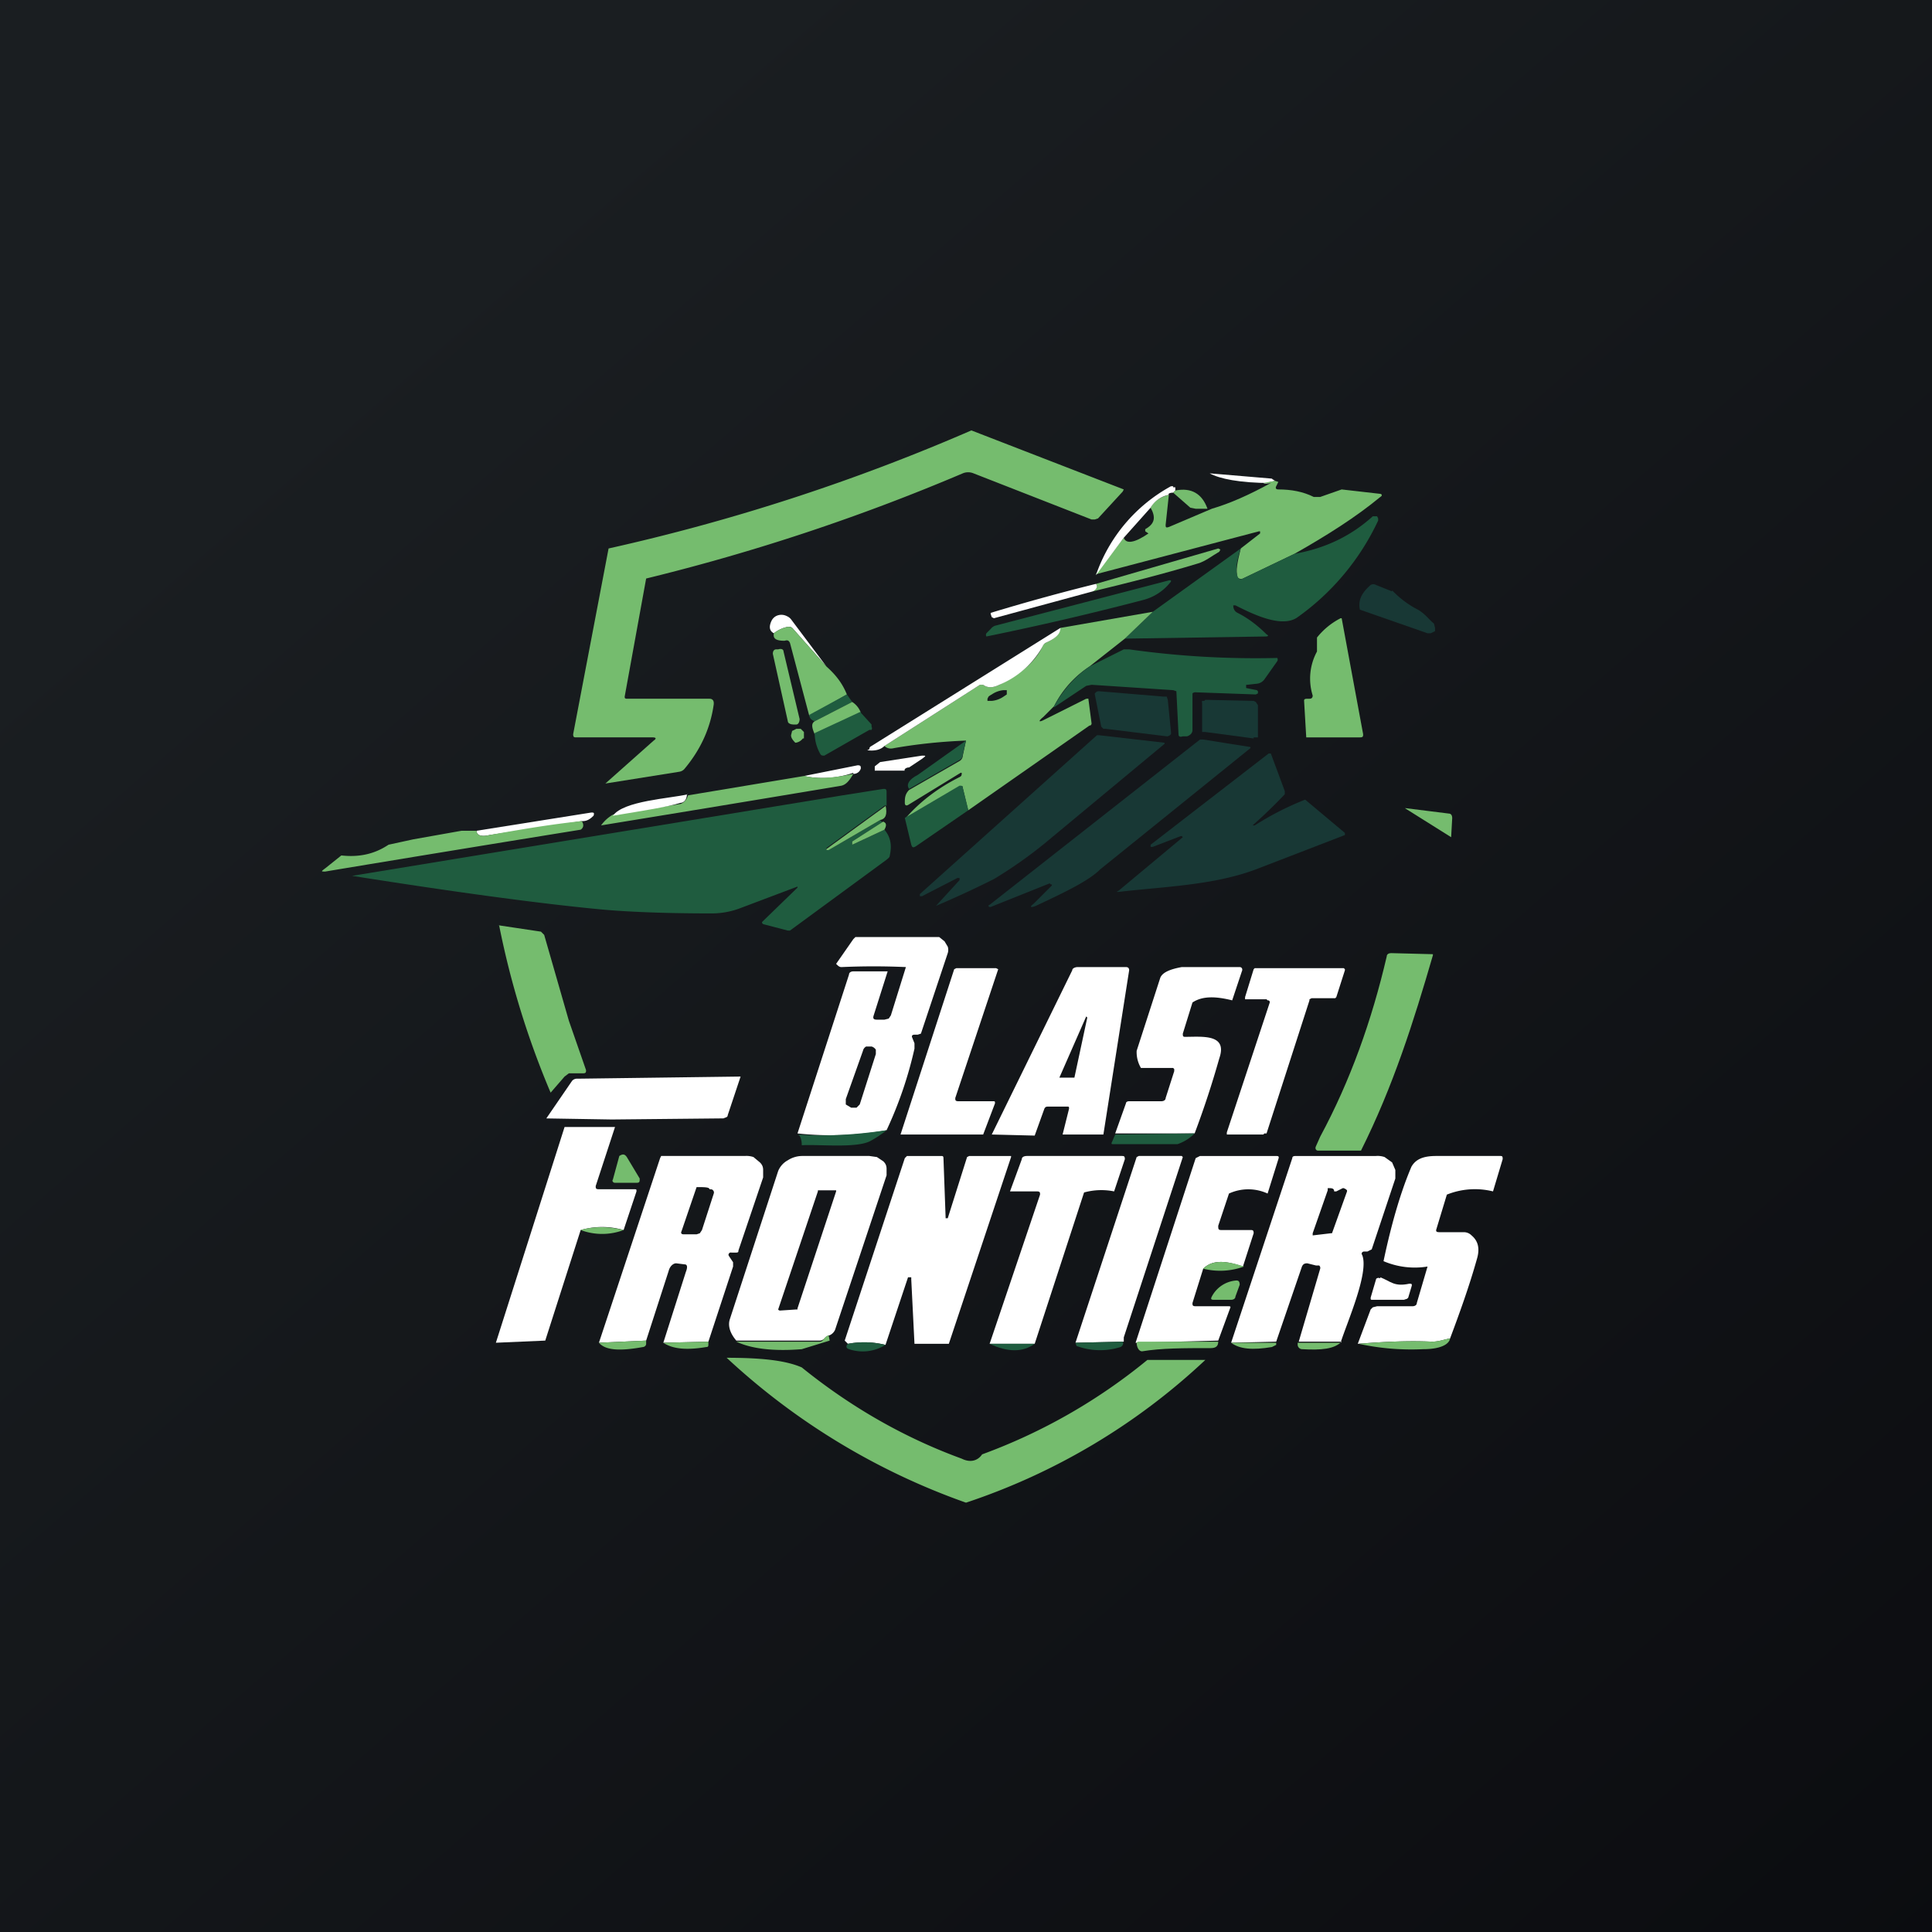 <!-- by TradingView --><svg width="18" height="18" viewBox="0 0 18 18" xmlns="http://www.w3.org/2000/svg"><rect x="0" y="0" width="18" height="18" fill="#808080" stroke="none"/><path fill="url(#au3u30l3v)" d="M0 0h18v18H0z"/><path d="m10.47 4.56-.01.02-.23.25-.03.01h-.03l-1.1-.43a.13.13 0 0 0-.1 0 19.17 19.17 0 0 1-2.95.98l-.2 1.1c0 .01 0 .02.02.02h.77c.03 0 .04.02.04.04v.01c-.03.22-.12.42-.27.6a.08.08 0 0 1-.05.03l-.69.11.45-.4c.03-.02.02-.03-.01-.03h-.71c-.02 0-.03 0-.03-.03l.33-1.73a18.7 18.7 0 0 0 3.38-1.1l1.42.55Z" fill="#75BC6E"/><path d="m11.27 4.41.59.05c-.02 0-.01 0 .02.02-.13.03-.14.03-.04.02-.29 0-.48-.04-.57-.09Z" fill="#fff"/><path d="m11.88 4.48.03.01-.02.04c-.01.02 0 .03.02.03.12 0 .23.02.33.07h.06l.2-.07.35.04c.03 0 .03.02.01.03-.23.19-.5.36-.8.53l-.48.23c-.02.01-.04 0-.05-.01-.02-.06 0-.15.03-.27l.18-.14v-.02h-.01l-1.52.4.26-.34c.02.06.1.05.23-.04l-.03-.02v-.02c.09-.05.1-.11.05-.2.03-.06.09-.1.17-.12l-.03.28c0 .02 0 .03.03.02l.4-.17c.17-.05.35-.13.55-.24-.1.01-.09 0 .04-.02Z" fill="#75BC6E"/><path d="m10.95 4.57-.02.02c-.03 0-.05.01-.04.02a.25.25 0 0 0-.17.12l-.25.28-.26.35a1.5 1.5 0 0 1 .7-.83h.02v.01h.02v.03Z" fill="#fff"/><path d="M10.95 4.57c.15-.03.25.03.3.17h-.11l-.05-.01-.16-.14.02-.02Z" fill="#75BC6E"/><path d="m10.48 5.95.26-.25.82-.59c-.04.12-.05.2-.03.26.01.03.03.03.05.02l.48-.23c.28-.05.52-.16.73-.35h.04l.01.02v.02a2.3 2.3 0 0 1-.75.9c-.15.11-.44-.04-.58-.11h-.02c0 .04.02.06.04.07.1.05.19.12.27.2.02.01.02.02-.01.02l-1.31.02Z" fill="#1F5C3F"/><path d="M10.18 5.5c.04-.01.05-.04.03-.06l1.14-.33.02.01-.01.02c-.07.04-.13.09-.2.11-.33.1-.65.18-.98.26Z" fill="#75BC6E"/><path d="m9.27 5.83 1.61-.42c.03-.01.04 0 .02.02a.47.47 0 0 1-.25.16 27.51 27.51 0 0 1-1.46.34.03.03 0 0 1 0-.03l.04-.04a.09.09 0 0 1 .04-.03Z" fill="#1F5C3F"/><path d="M10.21 5.44c.02.02.01.05-.03.07l-.92.25-.02-.01-.01-.03v-.01a19.32 19.32 0 0 1 .98-.27Z" fill="#fff"/><path d="M12.97 5.5a.9.9 0 0 0 .24.18c.07.04.1.09.15.13l.01.04v.03l-.04.02h-.03l-.63-.22c-.02-.09.02-.16.1-.23a.05.05 0 0 1 .05 0l.15.06Z" fill="#183835"/><path d="m10.74 5.7-.26.25-.33.26a.96.96 0 0 0-.33.37l-.1.1c-.05.04-.04.05 0 .03l.4-.2h.01a.01.01 0 0 1 .01 0l.03.23s0 .02-.02.02l-1.13.79-.05-.21c0-.02-.01-.02-.03-.01l-.5.29c.13-.15.3-.28.5-.38.02-.01.02-.02.02-.04V7.2h-.01l-.49.3c-.02.01-.03 0-.03-.02 0-.04 0-.08.04-.12l.47-.27a.06.06 0 0 0 .03-.05L9 6.9c-.27.01-.5.04-.67.07-.04.01-.07 0-.09-.02l.89-.57h.03c.04.03.09.03.15 0 .2-.1.33-.21.4-.35 0-.02.02-.03.03-.04.09-.04.13-.08.14-.14l.86-.15Zm-1.35.73h-.04a.23.23 0 0 0-.11.04.16.16 0 0 0-.03.02l-.01.02v.02h.04a.23.23 0 0 0 .11-.04l.03-.02v-.04Z" fill="#75BC6E"/><path d="m7.7 6.21-.31-.35a.05.05 0 0 0-.05-.02.3.3 0 0 0-.13.06c-.04-.02-.05-.06-.02-.12a.1.1 0 0 1 .04-.04.11.11 0 0 1 .1 0 .1.1 0 0 1 .04.03l.33.44Z" fill="#fff"/><path d="m12.5 5.76.2 1.08c0 .02 0 .03-.03.03h-.5l-.02-.34c0-.01 0-.02.03-.02h.02c.02 0 .03-.01.03-.03a.53.53 0 0 1 .04-.41v-.13a.67.67 0 0 1 .22-.18ZM7.7 6.21c.09.08.15.16.19.26l-.35.2-.18-.68c-.01-.02-.02-.03-.05-.02-.08 0-.11-.02-.1-.07a.3.3 0 0 1 .13-.06c.02 0 .03 0 .05.02l.31.35Z" fill="#75BC6E"/><path d="M9.88 5.85c0 .06-.05.1-.14.14a.08.08 0 0 0-.03.04.82.82 0 0 1-.4.35c-.06.03-.11.03-.15 0h-.03l-.89.57c-.03.03-.08.05-.16.04l.02-.01c0-.01 0-.02.02-.03l1.76-1.1Z" fill="#fff"/><path d="M7.25 6.05h-.02c-.02 0-.03.02-.03.04l.14.63c0 .02.03.03.05.03h.03c.02 0 .03-.03.03-.05l-.15-.63c0-.02-.02-.03-.05-.02Z" fill="#75BC6E"/><path d="M9.82 6.58c.09-.16.2-.28.33-.37l.32-.16h.05a8.44 8.44 0 0 0 1.38.08.03.03 0 0 1 0 .03l-.12.17a.1.1 0 0 1-.07.04l-.09.01h-.01v.03l.1.02.01.01v.02l-.02.01-.56-.02a.04.04 0 0 0-.03.01v.34c0 .03-.02.05-.05.06h-.04c-.03.01-.04 0-.04-.02l-.02-.4-.03-.01-.76-.05-.05.01-.3.2Z" fill="#1F5C3F"/><path d="m10.24 6.44.6.05h.03l.01.03.03.3v.02l-.01.01-.02.01h-.01l-.57-.07h-.02l-.02-.02-.06-.3v-.01l.01-.01a.04.04 0 0 1 .03-.01Z" fill="#183835"/><path d="m7.89 6.47.05.07-.35.18c-.03-.01-.05-.03-.05-.06l.35-.19Z" fill="#1F5C3F"/><path d="m11.68 6.88-.45-.06h-.03v-.27a.03.03 0 0 1 0-.02h.02l.01-.01.45.01.02.01.02.03V6.87h-.04Z" fill="#183835"/><path d="M7.94 6.54a.2.2 0 0 1 .08.1l-.43.2c-.03-.07-.03-.1 0-.12l.35-.18Z" fill="#75BC6E"/><path d="m8.02 6.64.1.11v.02a.03.03 0 0 1 0 .03H8.1l-.42.24c-.02 0-.03 0-.04-.02a.4.4 0 0 1-.05-.19l.43-.2Z" fill="#1F5C3F"/><path d="M7.48 6.88a.1.1 0 0 1-.07.04c-.03-.03-.04-.05-.04-.07l.01-.04.04-.02h.04l.03.03v.06Z" fill="#75BC6E"/><path d="m8.92 8.18-.33.17h-.02v-.02l1.65-1.48h.02l.61.07v.01l-1.12.93c-.16.13-.32.24-.47.33a9.42 9.42 0 0 1-.54.25l.22-.24v-.02h-.02ZM9.78 8.23l-.55.22h-.01a.01.01 0 0 1 0-.02l1.96-1.54h.03l.44.07v.01l-1.4 1.13c-.1.1-.3.2-.6.34-.05.02-.06.01-.02-.02l.17-.17v-.01h-.01Z" fill="#183835"/><path d="m9 6.9-.03.13c0 .02-.01.04-.03.05l-.47.27c-.03-.04 0-.09.08-.13L9 6.9Z" fill="#1F5C3F"/><path d="m11 7.79-.26.1h-.02v-.02l1.1-.85h.02l.13.35v.03a4.72 4.72 0 0 1-.3.29h.02a2.72 2.72 0 0 1 .47-.24l.37.31v.02l-.83.32c-.4.15-.86.16-1.28.21-.02 0-.02 0 0-.01l.6-.5-.01-.01H11Z" fill="#183835"/><path d="M8.47 7.15c-.03 0-.05.02-.04.03h-.28v-.04l.05-.04.39-.06c.04 0 .04 0 0 .03l-.12.08ZM7.95 7.2a.86.86 0 0 1-.46.03l.5-.1c.03 0 .03.01.03.03a.07.07 0 0 1-.07.05Z" fill="#fff"/><path d="M7.5 7.23c.11.03.26.02.45-.02-.04.07-.07.1-.11.11a497.54 497.54 0 0 1-2.24.37.35.35 0 0 1 .11-.1l.63-.1c.03-.01.06-.04.07-.08l1.08-.18Z" fill="#75BC6E"/><path d="m9.02 7.55-.48.33c-.03.02-.04.02-.05-.01l-.06-.25.51-.3c.02 0 .03 0 .03.02l.05.2ZM8.25 7.5l-.55.4v.02h.02l.48-.28.02.02-.28.18v.03l.3-.14c.06.07.07.15.05.24 0 .02-.02.03-.03.04l-.9.66h-.02l-.23-.06-.01-.01v-.01l.33-.32v-.01l-.53.2a.75.75 0 0 1-.28.05c-.5 0-.85-.02-1.05-.04-.52-.05-1.28-.15-2.29-.31l4.57-.75.38-.06c.02 0 .03 0 .03.03v.13Z" fill="#1F5C3F"/><path d="M6.4 7.4c0 .05-.03.08-.06.08-.13.04-.33.07-.63.12.1-.14.53-.16.7-.2Z" fill="#fff"/><path d="M8.25 7.5c.02.09 0 .13-.05.14l-.48.28H7.7v-.01l.55-.4ZM13.1 7.53l.4.05c.02 0 .03.02.03.04l-.01.18-.43-.27Z" fill="#75BC6E"/><path d="m5.42 7.65-.86.13c-.08.02-.12 0-.12-.04l1.07-.17c.02 0 .03 0 .02.03-.03.03-.06.05-.1.05Z" fill="#fff"/><path d="M5.42 7.65c.02.03.02.06-.01.08a543.32 543.32 0 0 0-2.26.37l-.12.02c-.04 0-.04 0 0-.03l.15-.12c.18.02.32-.02.44-.1l.23-.05.45-.08h.14c0 .04.04.06.12.04.28-.05.57-.1.86-.13ZM8.22 7.66c.01-.01.02 0 .03.01.01.02 0 .04-.01.06l-.3.14v-.03l.28-.18ZM4.64 8.62l.4.06.03.03.23.8.16.46c0 .02 0 .03-.03.03H5.3l-.04.03-.13.15a7.97 7.97 0 0 1-.48-1.56Z" fill="#75BC6E"/><path d="M8.26 10.53c-.27.05-.55.06-.83.03l.48-1.48c0-.02.02-.03.04-.03h.32l-.13.41c-.01.03 0 .04.03.04h.07l.04-.01.02-.03.14-.45a6.75 6.75 0 0 0-.6 0c-.02 0-.03-.01-.05-.03l.16-.23.02-.02h.78l.05.04.03.05a.1.1 0 0 1 0 .06l-.25.75-.03.01h-.03c-.02 0-.03.01-.02.03l.02.05v.05a3.7 3.7 0 0 1-.26.76Zm-.1-.7v-.05a.07.07 0 0 0-.04-.03h-.05a.06.06 0 0 0-.03.04l-.16.45v.05l.05.03h.05l.03-.03.15-.47Z" fill="#fff"/><path d="M13.35 8.9c-.18.62-.37 1.22-.67 1.82h-.4c-.02 0-.03-.02-.02-.04l.04-.09c.28-.52.48-1.08.62-1.68 0-.02.02-.03.04-.03l.39.01Z" fill="#75BC6E"/><path d="M9.16 10.57h-.77l.5-1.54.02-.01h.37l.02.01-.4 1.2c0 .02 0 .03.03.03h.32c.02 0 .02 0 .02.02l-.11.29ZM10.3 10.57H9.9l.06-.24c0-.02 0-.02-.02-.02h-.17c-.02 0-.03 0-.04.02l-.09.25-.4-.01.75-1.53c0-.02.03-.03.05-.03h.45c.02 0 .03.01.03.03l-.24 1.53Zm-.18-1.1-.25.57h.14l.12-.56ZM11 9.01h.55c.02 0 .03.02.02.04l-.09.27c-.16-.04-.28-.04-.37.02l-.09.29c0 .02 0 .03.02.03.16 0 .4-.03.32.2a8.6 8.6 0 0 1-.23.7h-.74l.1-.28c0-.01.01-.02.03-.02h.3c.02 0 .04-.01.04-.03l.08-.25v-.02l-.01-.01h-.3a.29.29 0 0 1-.04-.16l.22-.68c.02-.05.09-.08.2-.1ZM11.8 9.31h-.2v-.02l.08-.26.01-.01H12.52l.01.01v.01l-.08.25-.01.01h-.22l-.02.01v.01l-.4 1.24h-.02l-.01.01h-.34v-.02l.4-1.21v-.01l-.01-.01h-.01l-.01-.01ZM6.9 10.03l-.12.36c0 .02-.02.02-.04.03h-.03l-1.01.01-.61-.01.24-.35a.06.06 0 0 1 .05-.02l1.52-.02ZM5.73 10.5l-.18.55c0 .02 0 .03.03.03h.33c.02 0 .02 0 .02.02l-.12.36a.72.72 0 0 0-.4 0l-.33 1.03-.46.02.64-2.01h.47Z" fill="#fff"/><path d="M8.26 10.53a1 1 0 0 1-.15.1c-.13.07-.48.03-.64.04 0-.06-.02-.1-.04-.1.28.02.56 0 .83-.04ZM11.13 10.56a.41.41 0 0 1-.16.1h-.6c-.01 0-.02 0-.01-.02l.03-.07.74-.01Z" fill="#1F5C3F"/><path d="m5.84 10.78.12.2c0 .03 0 .04-.03.04h-.2c-.02 0-.03-.02-.02-.03l.06-.22c.03-.02.05-.02.07.01Z" fill="#75BC6E"/><path d="m6.6 12.5-.42.01.21-.66c.02-.05.01-.07-.01-.07l-.08-.01c-.03 0-.06.03-.07.07l-.21.65-.44.02.57-1.72.01-.02h.78a.2.2 0 0 1 .08.01l.06.05c.02.02.03.04.03.07v.07l-.23.68c0 .01 0 .02-.02.02H6.8l-.01.01a.02.02 0 0 0 0 .02l.04.06v.04l-.23.7Zm.01-1.42c0-.02-.05-.02-.12-.02l-.14.41c-.01.02 0 .03.02.03h.12l.03-.01.02-.03.11-.34a.03.03 0 0 0 0-.02c-.01-.02-.02-.02-.04-.02ZM7.73 12.44a.09.09 0 0 0-.05.03.06.06 0 0 1-.04.02h-.78c-.06-.07-.08-.14-.06-.2l.45-1.38a.2.2 0 0 1 .09-.1.25.25 0 0 1 .13-.04h.63l.07.01.06.04c.02.02.03.04.03.07v.06l-.48 1.44a.1.1 0 0 1-.05.05Zm.06-1.34v-.01h-.17v.01l-.37 1.1a.02.02 0 0 0 .02.01l.15-.01h.01v-.01l.36-1.09ZM8.84 12.52h-.32l-.03-.6v-.02h-.03l-.21.63a.82.82 0 0 0-.35-.01l-.03-.03.56-1.7.02-.02h.32c.01 0 .02 0 .02.02l.02.55v.01h.02l.18-.57.02-.01h.39v.01l-.58 1.74ZM10.38 11.1a.6.6 0 0 0-.28.01l-.46 1.41h-.42l.47-1.39c0-.02 0-.03-.03-.03h-.25l.11-.3c0-.02.02-.03.05-.03h.88c.02 0 .03 0 .03.03l-.1.3ZM10.47 12.46v.04l-.45.01.57-1.73.02-.01h.4l.01.01-.55 1.68ZM11.81 11.12a.43.43 0 0 0-.36 0l-.1.3c0 .03 0 .04.03.04h.27c.02 0 .03 0 .03.03l-.1.31c-.17-.06-.29-.06-.37.02l-.1.32c0 .02 0 .03.03.03h.3c.02 0 .03 0 .02.02l-.11.3-.76.02h-.01l.56-1.72.04-.02h.7c.03 0 .04 0 .03.03l-.1.32ZM12.5 12.5h-.4l.2-.68a.03.03 0 0 0-.01-.03h-.03l-.08-.02c-.03 0-.04.01-.05.03l-.24.7-.42.01.57-1.72c0-.02.02-.02.04-.02h.74a.2.2 0 0 1 .08.01l.07.05.03.07v.08l-.22.66-.04.02h-.03c-.02 0-.03.02-.02.03.07.16-.14.63-.2.82Zm-.07-1.4c0-.02-.01-.03-.04-.03h-.02v.02l-.14.4v.02l.17-.02h.01l.14-.39v-.01l-.01-.01-.02-.01h-.01l-.06.03h-.02ZM13.91 11.1a.7.7 0 0 0-.43.03l-.1.33c0 .01 0 .02.03.02h.23a.1.1 0 0 1 .07.03c.06.05.08.12.05.22-.07.25-.16.5-.25.74-.06.01-.1.03-.17.03-.21-.01-.44 0-.69.02l.12-.32.02-.02.04-.01h.33c.02 0 .04-.01.04-.03l.1-.34a.74.74 0 0 1-.41-.05c.08-.38.17-.67.26-.88.04-.07.11-.1.23-.1h.6c.02 0 .02.01.02.03l-.09.3Z" fill="#fff"/><path d="M5.81 11.46a.57.57 0 0 1-.4 0c.1-.03.24-.04.4 0ZM11.59 11.8a.65.65 0 0 1-.38.02c.08-.08.2-.08.38-.02Z" fill="#75BC6E"/><path d="M12.86 11.9c.1.04.13.09.27.06.02 0 .03 0 .02.03l-.03.1-.01.01-.03.01h-.29c-.02 0-.02 0-.02-.02l.05-.17c0-.01.02-.02.04-.01Z" fill="#fff"/><path d="m11.55 11.97-.04.11c0 .02-.02.03-.04.03h-.16c-.03 0-.03-.01-.02-.03a.28.28 0 0 1 .23-.15c.02 0 .03.01.03.04ZM7.72 12.44l.01.05-.26.08c-.25.02-.46 0-.61-.07h.78c.02 0 .03-.02.04-.03a.09.09 0 0 1 .04-.03ZM13.51 12.47c-.01.06-.1.1-.25.1a2.3 2.3 0 0 1-.6-.05c.24-.02.47-.03.68-.02.06 0 .11-.02.17-.03ZM5.58 12.51l.44-.02v.03c0 .02-.02.03-.03.03-.22.04-.35.03-.41-.04ZM6.18 12.51l.42-.01v.02c0 .02 0 .03-.02.03-.18.03-.31.02-.4-.04Z" fill="#75BC6E"/><path d="M10.46 12.5c.01.02 0 .04-.02.05a.63.63 0 0 1-.41-.01l-.01-.03.44-.01Z" fill="#1F5C3F"/><path d="M11.47 12.51h.42v.02l-.04.02c-.18.03-.3.02-.38-.04ZM12.5 12.5c-.07.07-.19.08-.37.07-.02 0-.04-.02-.04-.04v-.02h.4Z" fill="#75BC6E"/><path d="M9.22 12.52h.42c-.11.08-.25.08-.42 0Z" fill="#1F5C3F"/><path d="M10.6 12.5h.75c0 .04-.02.06-.07.06-.25 0-.46 0-.64.03-.03 0-.05-.04-.05-.08Z" fill="#75BC6E"/><path d="M7.9 12.52a.82.82 0 0 1 .35.01.4.4 0 0 1-.34.04c-.03-.01-.03-.03-.01-.05Z" fill="#1F5C3F"/><path d="M6.76 12.65c.31 0 .55.02.71.09.47.38.97.66 1.49.85.08.04.15.02.19-.04a5.29 5.29 0 0 0 1.54-.88h.54A6.03 6.03 0 0 1 9 14a6.4 6.4 0 0 1-2.23-1.35Z" fill="#75BC6E"/><defs><linearGradient id="au3u30l3v" x1="3.35" y1="3.12" x2="21.9" y2="24.43" gradientUnits="userSpaceOnUse"><stop stop-color="#1A1E21"/><stop offset="1" stop-color="#06060A"/></linearGradient></defs></svg>